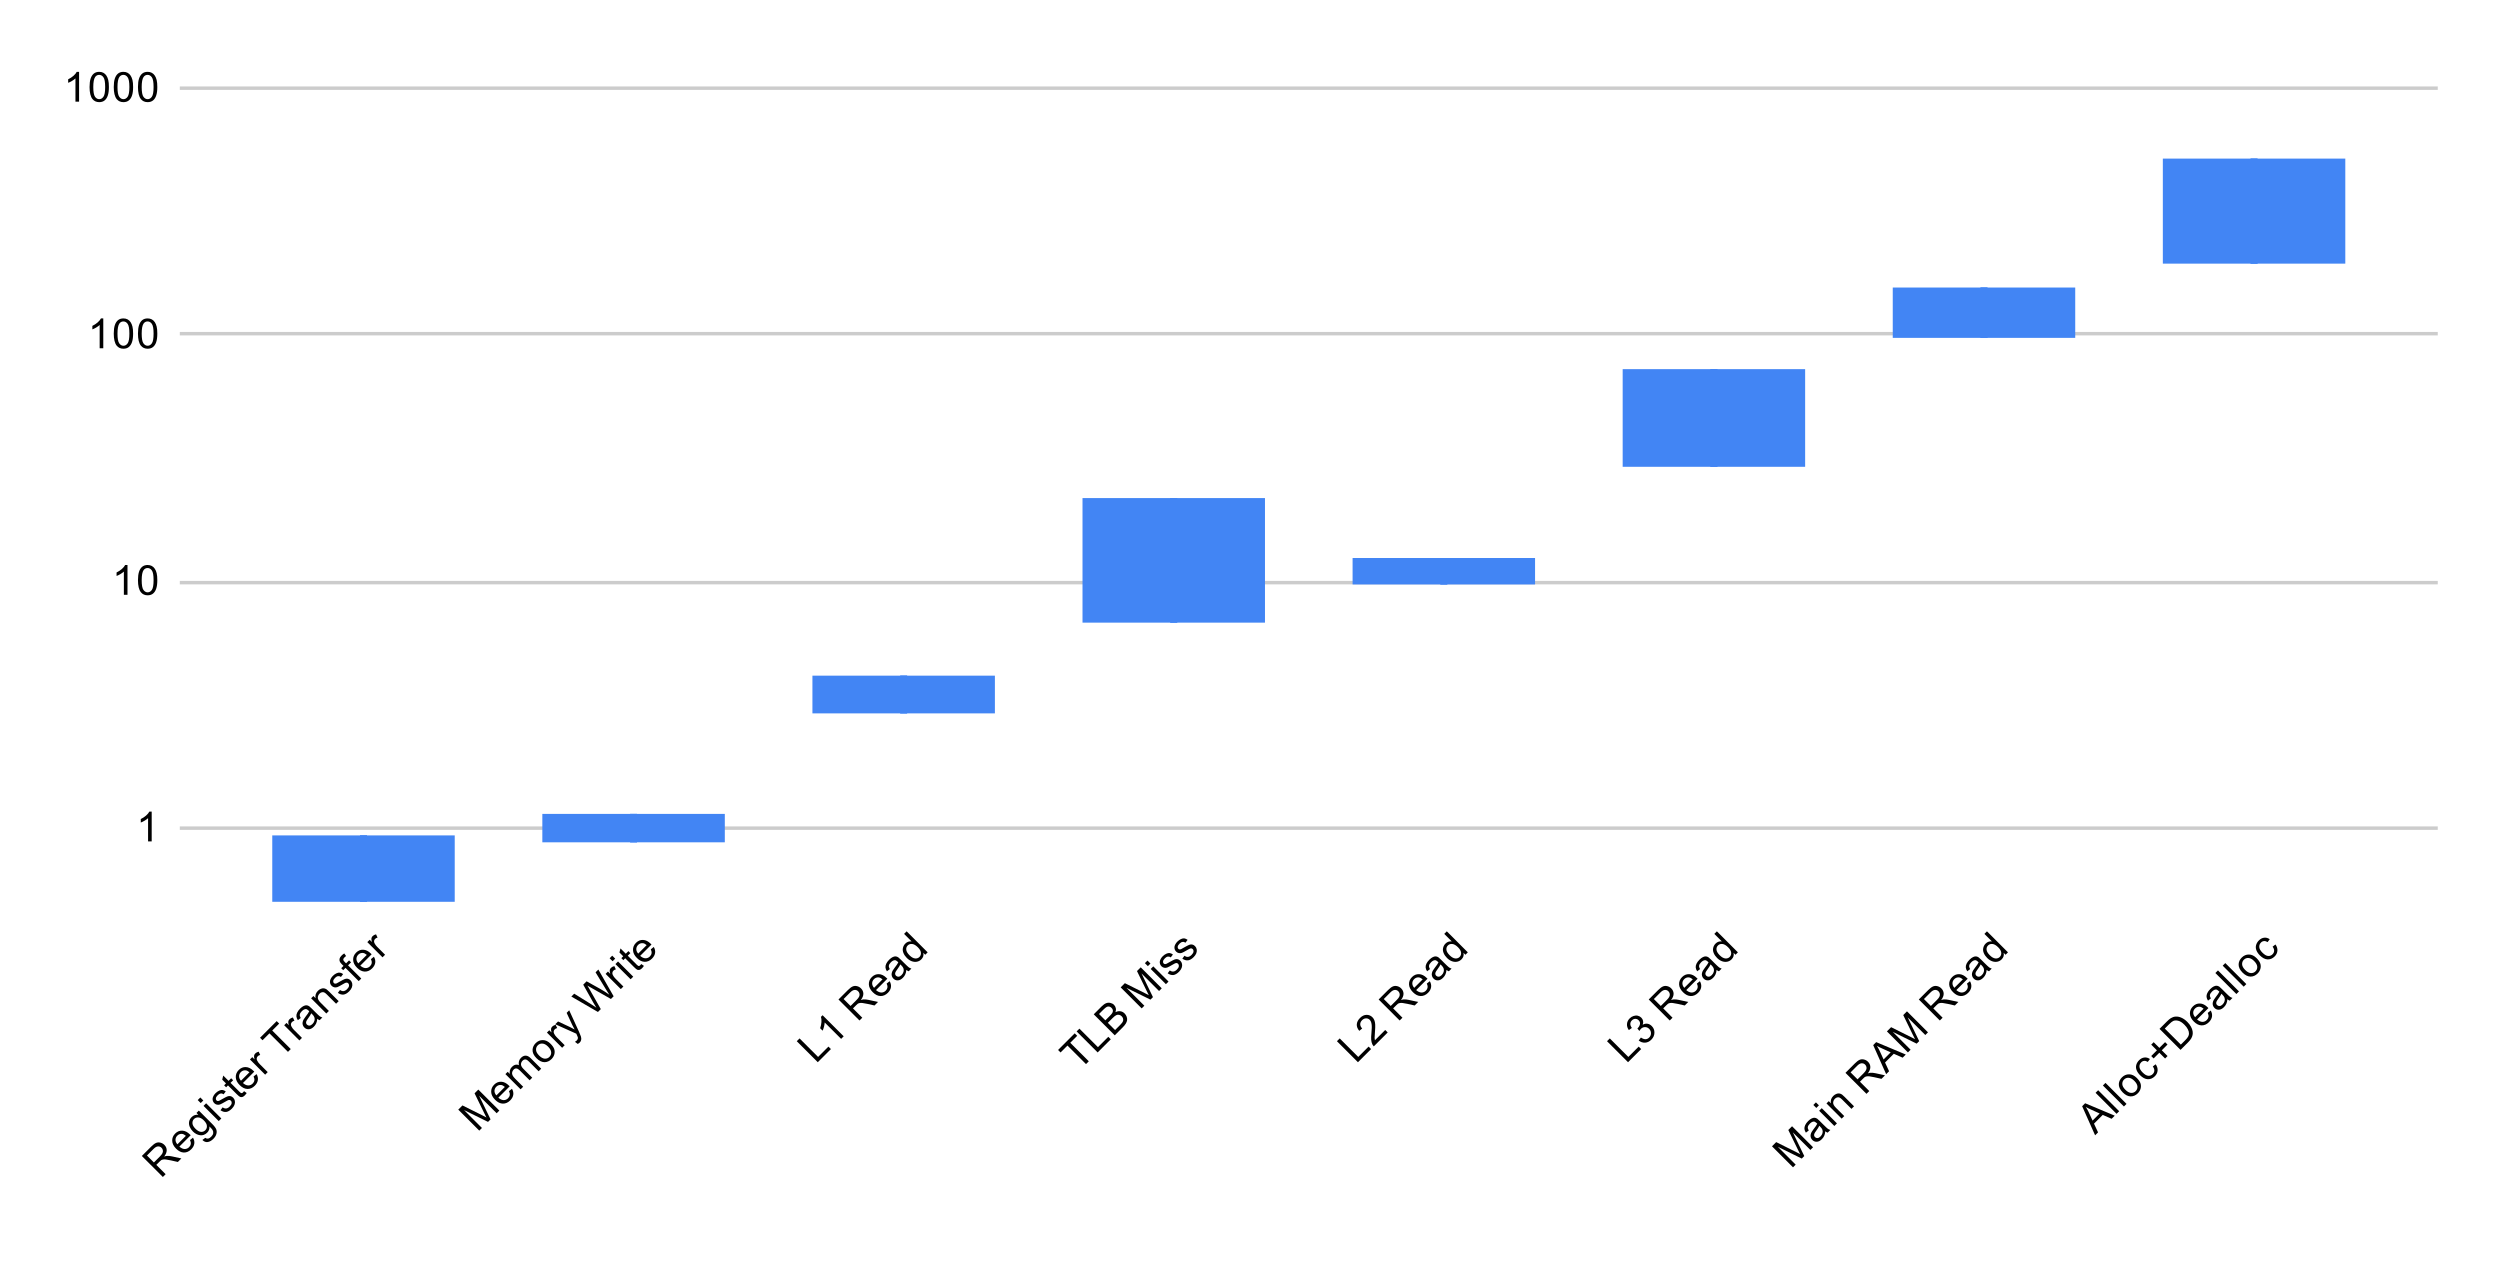 <svg version="1.1" viewBox="0.0 0.0 723.0 368.0" fill="none" stroke="none" stroke-linecap="square" stroke-miterlimit="10" width="723" height="368" xmlns:xlink="http://www.w3.org/1999/xlink" xmlns="http://www.w3.org/2000/svg"><path fill="#ffffff" d="M0 0L723.0 0L723.0 368.0L0 368.0L0 0Z" fill-rule="nonzero"/><path stroke="#cccccc" stroke-width="1.0" stroke-linecap="butt" d="M52.5 239.5L704.5 239.5" fill-rule="nonzero"/><path stroke="#cccccc" stroke-width="1.0" stroke-linecap="butt" d="M52.5 168.5L704.5 168.5" fill-rule="nonzero"/><path stroke="#cccccc" stroke-width="1.0" stroke-linecap="butt" d="M52.5 96.5L704.5 96.5" fill-rule="nonzero"/><path stroke="#cccccc" stroke-width="1.0" stroke-linecap="butt" d="M52.5 25.5L704.5 25.5" fill-rule="nonzero"/><clipPath id="id_0"><path d="M52.4 25.4L704.6 25.4L704.6 260.8L52.4 260.8L52.4 25.4Z" clip-rule="nonzero"/></clipPath><path stroke="#4285f4" stroke-width="2.0" stroke-linecap="butt" clip-path="url(#id_0)" d="M105.123 242.596L105.123 260.8" fill-rule="nonzero"/><path stroke="#4285f4" stroke-width="2.0" stroke-linecap="butt" clip-path="url(#id_0)" d="M105.123 260.8L105.123 242.596" fill-rule="nonzero"/><path fill="#4285f4" clip-path="url(#id_0)" d="M78.738 241.596L131.508 241.596L131.508 261.8L78.738 261.8L78.738 241.596Z" fill-rule="nonzero"/><path stroke="#4285f4" stroke-width="2.0" stroke-linecap="butt" clip-path="url(#id_0)" d="M183.231 236.381L183.231 242.596" fill-rule="nonzero"/><path stroke="#4285f4" stroke-width="2.0" stroke-linecap="butt" clip-path="url(#id_0)" d="M183.231 242.596L183.231 236.381" fill-rule="nonzero"/><path fill="#4285f4" clip-path="url(#id_0)" d="M156.845 235.381L209.616 235.381L209.616 243.596L156.845 243.596L156.845 235.381Z" fill-rule="nonzero"/><path stroke="#4285f4" stroke-width="2.0" stroke-linecap="butt" clip-path="url(#id_0)" d="M261.338 196.4L261.338 205.309" fill-rule="nonzero"/><path stroke="#4285f4" stroke-width="2.0" stroke-linecap="butt" clip-path="url(#id_0)" d="M261.338 205.309L261.338 196.4" fill-rule="nonzero"/><path fill="#4285f4" clip-path="url(#id_0)" d="M234.953 195.4L287.723 195.4L287.723 206.309L234.953 206.309L234.953 195.4Z" fill-rule="nonzero"/><path stroke="#4285f4" stroke-width="2.0" stroke-linecap="butt" clip-path="url(#id_0)" d="M339.446 145.044L339.446 179.068" fill-rule="nonzero"/><path stroke="#4285f4" stroke-width="2.0" stroke-linecap="butt" clip-path="url(#id_0)" d="M339.446 179.068L339.446 145.044" fill-rule="nonzero"/><path fill="#4285f4" clip-path="url(#id_0)" d="M313.061 144.044L365.831 144.044L365.831 180.068L313.061 180.068L313.061 144.044Z" fill-rule="nonzero"/><path stroke="#4285f4" stroke-width="2.0" stroke-linecap="butt" clip-path="url(#id_0)" d="M417.554 162.376L417.554 168.022" fill-rule="nonzero"/><path stroke="#4285f4" stroke-width="2.0" stroke-linecap="butt" clip-path="url(#id_0)" d="M417.554 168.022L417.554 162.376" fill-rule="nonzero"/><path fill="#4285f4" clip-path="url(#id_0)" d="M391.169 161.376L443.939 161.376L443.939 169.022L391.169 169.022L391.169 161.376Z" fill-rule="nonzero"/><path stroke="#4285f4" stroke-width="2.0" stroke-linecap="butt" clip-path="url(#id_0)" d="M495.662 107.757L495.662 133.998" fill-rule="nonzero"/><path stroke="#4285f4" stroke-width="2.0" stroke-linecap="butt" clip-path="url(#id_0)" d="M495.662 133.998L495.662 107.757" fill-rule="nonzero"/><path fill="#4285f4" clip-path="url(#id_0)" d="M469.277 106.757L522.047 106.757L522.047 134.998L469.277 134.998L469.277 106.757Z" fill-rule="nonzero"/><path stroke="#4285f4" stroke-width="2.0" stroke-linecap="butt" clip-path="url(#id_0)" d="M573.769 84.154L573.769 96.711" fill-rule="nonzero"/><path stroke="#4285f4" stroke-width="2.0" stroke-linecap="butt" clip-path="url(#id_0)" d="M573.769 96.711L573.769 84.154" fill-rule="nonzero"/><path fill="#4285f4" clip-path="url(#id_0)" d="M547.384 83.154L600.155 83.154L600.155 97.711L547.384 97.711L547.384 83.154Z" fill-rule="nonzero"/><path stroke="#4285f4" stroke-width="2.0" stroke-linecap="butt" clip-path="url(#id_0)" d="M651.877 46.867L651.877 75.244" fill-rule="nonzero"/><path stroke="#4285f4" stroke-width="2.0" stroke-linecap="butt" clip-path="url(#id_0)" d="M651.877 75.244L651.877 46.867" fill-rule="nonzero"/><path fill="#4285f4" clip-path="url(#id_0)" d="M625.492 45.867L678.262 45.867L678.262 76.244L625.492 76.244L625.492 45.867Z" fill-rule="nonzero"/><path fill="#000000" d="M43.869 243.333L42.822 243.333L42.822 236.614Q42.431 236.974 41.806 237.349Q41.197 237.708 40.712 237.88L40.712 236.864Q41.587 236.443 42.244 235.864Q42.916 235.271 43.197 234.708L43.869 234.708L43.869 243.333Z" fill-rule="nonzero"/><path fill="#000000" d="M36.869 172.022L35.822 172.022L35.822 165.303Q35.431 165.663 34.806 166.038Q34.197 166.397 33.712 166.569L33.712 165.553Q34.587 165.132 35.244 164.553Q35.916 163.96 36.197 163.397L36.869 163.397L36.869 172.022ZM39.9 167.788Q39.9 166.257 40.212 165.335Q40.525 164.397 41.134 163.897Q41.759 163.397 42.697 163.397Q43.384 163.397 43.9 163.678Q44.431 163.96 44.775 164.491Q45.119 165.007 45.306 165.757Q45.494 166.507 45.494 167.788Q45.494 169.303 45.181 170.225Q44.884 171.147 44.259 171.663Q43.65 172.163 42.697 172.163Q41.462 172.163 40.744 171.272Q39.9 170.21 39.9 167.788ZM40.978 167.788Q40.978 169.897 41.478 170.6Q41.978 171.303 42.697 171.303Q43.431 171.303 43.916 170.6Q44.416 169.897 44.416 167.788Q44.416 165.663 43.916 164.975Q43.431 164.272 42.681 164.272Q41.962 164.272 41.525 164.882Q40.978 165.663 40.978 167.788Z" fill-rule="nonzero"/><path fill="#000000" d="M29.869 100.711L28.822 100.711L28.822 93.992Q28.431 94.352 27.806 94.727Q27.197 95.086 26.712 95.258L26.712 94.242Q27.587 93.82 28.244 93.242Q28.916 92.649 29.197 92.086L29.869 92.086L29.869 100.711ZM32.9 96.477Q32.9 94.945 33.212 94.024Q33.525 93.086 34.134 92.586Q34.759 92.086 35.697 92.086Q36.384 92.086 36.9 92.367Q37.431 92.649 37.775 93.18Q38.119 93.695 38.306 94.445Q38.494 95.195 38.494 96.477Q38.494 97.992 38.181 98.914Q37.884 99.836 37.259 100.352Q36.65 100.852 35.697 100.852Q34.462 100.852 33.744 99.961Q32.9 98.899 32.9 96.477ZM33.978 96.477Q33.978 98.586 34.478 99.289Q34.978 99.992 35.697 99.992Q36.431 99.992 36.916 99.289Q37.416 98.586 37.416 96.477Q37.416 94.352 36.916 93.664Q36.431 92.961 35.681 92.961Q34.962 92.961 34.525 93.57Q33.978 94.352 33.978 96.477ZM39.9 96.477Q39.9 94.945 40.212 94.024Q40.525 93.086 41.134 92.586Q41.759 92.086 42.697 92.086Q43.384 92.086 43.9 92.367Q44.431 92.649 44.775 93.18Q45.119 93.695 45.306 94.445Q45.494 95.195 45.494 96.477Q45.494 97.992 45.181 98.914Q44.884 99.836 44.259 100.352Q43.65 100.852 42.697 100.852Q41.462 100.852 40.744 99.961Q39.9 98.899 39.9 96.477ZM40.978 96.477Q40.978 98.586 41.478 99.289Q41.978 99.992 42.697 99.992Q43.431 99.992 43.916 99.289Q44.416 98.586 44.416 96.477Q44.416 94.352 43.916 93.664Q43.431 92.961 42.681 92.961Q41.962 92.961 41.525 93.57Q40.978 94.352 40.978 96.477Z" fill-rule="nonzero"/><path fill="#000000" d="M22.869 29.4L21.822 29.4L21.822 22.681Q21.431 23.041 20.806 23.416Q20.197 23.775 19.712 23.947L19.712 22.931Q20.587 22.509 21.244 21.931Q21.916 21.337 22.197 20.775L22.869 20.775L22.869 29.4ZM25.9 25.166Q25.9 23.634 26.212 22.712Q26.525 21.775 27.134 21.275Q27.759 20.775 28.697 20.775Q29.384 20.775 29.9 21.056Q30.431 21.337 30.775 21.869Q31.119 22.384 31.306 23.134Q31.494 23.884 31.494 25.166Q31.494 26.681 31.181 27.603Q30.884 28.525 30.259 29.041Q29.65 29.541 28.697 29.541Q27.462 29.541 26.744 28.65Q25.9 27.587 25.9 25.166ZM26.978 25.166Q26.978 27.275 27.478 27.978Q27.978 28.681 28.697 28.681Q29.431 28.681 29.916 27.978Q30.416 27.275 30.416 25.166Q30.416 23.041 29.916 22.353Q29.431 21.65 28.681 21.65Q27.962 21.65 27.525 22.259Q26.978 23.041 26.978 25.166ZM32.9 25.166Q32.9 23.634 33.212 22.712Q33.525 21.775 34.134 21.275Q34.759 20.775 35.697 20.775Q36.384 20.775 36.9 21.056Q37.431 21.337 37.775 21.869Q38.119 22.384 38.306 23.134Q38.494 23.884 38.494 25.166Q38.494 26.681 38.181 27.603Q37.884 28.525 37.259 29.041Q36.65 29.541 35.697 29.541Q34.462 29.541 33.744 28.65Q32.9 27.587 32.9 25.166ZM33.978 25.166Q33.978 27.275 34.478 27.978Q34.978 28.681 35.697 28.681Q36.431 28.681 36.916 27.978Q37.416 27.275 37.416 25.166Q37.416 23.041 36.916 22.353Q36.431 21.65 35.681 21.65Q34.962 21.65 34.525 22.259Q33.978 23.041 33.978 25.166ZM39.9 25.166Q39.9 23.634 40.212 22.712Q40.525 21.775 41.134 21.275Q41.759 20.775 42.697 20.775Q43.384 20.775 43.9 21.056Q44.431 21.337 44.775 21.869Q45.119 22.384 45.306 23.134Q45.494 23.884 45.494 25.166Q45.494 26.681 45.181 27.603Q44.884 28.525 44.259 29.041Q43.65 29.541 42.697 29.541Q41.462 29.541 40.744 28.65Q39.9 27.587 39.9 25.166ZM40.978 25.166Q40.978 27.275 41.478 27.978Q41.978 28.681 42.697 28.681Q43.431 28.681 43.916 27.978Q44.416 27.275 44.416 25.166Q44.416 23.041 43.916 22.353Q43.431 21.65 42.681 21.65Q41.962 21.65 41.525 22.259Q40.978 23.041 40.978 25.166Z" fill-rule="nonzero"/><path fill="#000000" d="M47.096 340.383L41.019 334.307L43.715 331.611Q44.533 330.793 45.118 330.539Q45.704 330.285 46.378 330.451Q47.041 330.605 47.538 331.103Q48.19 331.754 48.212 332.616Q48.234 333.478 47.482 334.472Q47.958 334.307 48.267 334.284Q48.941 334.251 49.736 334.428L52.454 335.025L51.438 336.041L49.383 335.577Q48.477 335.378 47.958 335.323Q47.449 335.257 47.151 335.334Q46.853 335.389 46.61 335.522Q46.455 335.632 46.146 335.942L45.206 336.881L47.902 339.577L47.096 340.383ZM44.51 336.185L46.245 334.45Q46.786 333.909 46.985 333.489Q47.184 333.047 47.096 332.649Q47.007 332.229 46.709 331.931Q46.278 331.5 45.682 331.544Q45.096 331.578 44.422 332.252L42.5 334.174L44.51 336.185ZM54.951 329.699L55.813 329.014Q56.31 329.865 56.189 330.738Q56.067 331.611 55.305 332.373Q54.344 333.334 53.172 333.312Q52.012 333.279 50.941 332.207Q49.836 331.103 49.803 329.92Q49.758 328.727 50.664 327.821Q51.548 326.937 52.697 326.981Q53.858 327.015 54.951 328.108Q55.018 328.175 55.15 328.307L51.869 331.589Q52.642 332.274 53.393 332.296Q54.134 332.307 54.686 331.754Q55.095 331.346 55.172 330.848Q55.25 330.329 54.951 329.699ZM51.305 330.937L53.758 328.484Q53.15 327.965 52.642 327.921Q51.847 327.854 51.283 328.418Q50.764 328.937 50.753 329.633Q50.753 330.318 51.305 330.937ZM58.531 329.677L59.371 329.059Q59.746 329.346 60.111 329.291Q60.597 329.224 61.072 328.749Q61.591 328.23 61.658 327.744Q61.735 327.247 61.47 326.783Q61.304 326.484 60.564 325.766Q60.652 326.827 59.923 327.556Q59.017 328.462 57.868 328.307Q56.708 328.142 55.802 327.236Q55.172 326.606 54.863 325.854Q54.554 325.081 54.697 324.363Q54.841 323.645 55.426 323.059Q56.211 322.275 57.349 322.396L56.819 321.866L57.504 321.181L61.304 324.982Q62.332 326.009 62.553 326.65Q62.774 327.291 62.564 327.987Q62.365 328.694 61.702 329.357Q60.918 330.141 60.078 330.274Q59.238 330.406 58.531 329.677ZM56.509 326.418Q57.371 327.28 58.111 327.335Q58.851 327.39 59.371 326.871Q59.89 326.352 59.835 325.611Q59.791 324.86 58.951 324.02Q58.144 323.214 57.371 323.17Q56.609 323.114 56.1 323.623Q55.603 324.12 55.658 324.882Q55.714 325.622 56.509 326.418ZM58.045 319.004L57.183 318.143L57.934 317.391L58.796 318.253L58.045 319.004ZM63.26 324.219L58.862 319.822L59.614 319.071L64.011 323.468L63.26 324.219ZM63.768 321.081L64.387 320.242Q64.895 320.617 65.403 320.573Q65.923 320.518 66.442 319.999Q66.95 319.49 66.994 319.049Q67.038 318.584 66.751 318.297Q66.497 318.043 66.132 318.12Q65.878 318.176 65.116 318.629Q64.088 319.236 63.624 319.413Q63.16 319.568 62.729 319.468Q62.299 319.369 61.967 319.038Q61.68 318.75 61.558 318.364Q61.437 317.977 61.503 317.579Q61.558 317.281 61.768 316.894Q61.978 316.507 62.332 316.154Q62.84 315.646 63.381 315.414Q63.923 315.159 64.365 315.226Q64.807 315.292 65.293 315.646L64.663 316.474Q64.287 316.187 63.856 316.242Q63.426 316.275 62.984 316.717Q62.475 317.226 62.431 317.623Q62.376 318.01 62.608 318.242Q62.752 318.386 62.95 318.408Q63.171 318.43 63.437 318.319Q63.591 318.253 64.287 317.844Q65.304 317.27 65.746 317.093Q66.188 316.916 66.619 316.994Q67.049 317.071 67.436 317.458Q67.812 317.833 67.922 318.386Q68.033 318.916 67.812 319.513Q67.58 320.098 67.061 320.617Q66.199 321.479 65.392 321.579Q64.586 321.656 63.768 321.081ZM70.585 315.568L71.347 316.11Q71.093 316.496 70.85 316.739Q70.441 317.148 70.099 317.248Q69.745 317.336 69.436 317.226Q69.138 317.104 68.464 316.43L65.934 313.9L65.392 314.441L64.818 313.867L65.359 313.325L64.265 312.232L64.564 311.049L66.099 312.585L66.851 311.834L67.425 312.408L66.674 313.16L69.248 315.734Q69.569 316.054 69.69 316.11Q69.823 316.154 69.966 316.121Q70.11 316.088 70.276 315.922Q70.408 315.789 70.585 315.568ZM73.336 311.315L74.198 310.63Q74.695 311.48 74.574 312.353Q74.452 313.226 73.69 313.988Q72.728 314.95 71.557 314.927Q70.397 314.894 69.325 313.823Q68.221 312.718 68.187 311.536Q68.143 310.342 69.049 309.436Q69.933 308.552 71.082 308.597Q72.242 308.63 73.336 309.724Q73.402 309.79 73.535 309.922L70.254 313.204Q71.027 313.889 71.778 313.911Q72.518 313.922 73.071 313.37Q73.48 312.961 73.557 312.464Q73.634 311.944 73.336 311.315ZM69.69 312.552L72.143 310.099Q71.535 309.58 71.027 309.536Q70.231 309.469 69.668 310.033Q69.149 310.552 69.138 311.248Q69.138 311.933 69.69 312.552ZM76.684 310.795L72.286 306.398L72.96 305.724L73.623 306.387Q73.413 305.669 73.48 305.315Q73.546 304.94 73.811 304.674Q74.187 304.299 74.806 304.144L75.247 305.094Q74.806 305.205 74.54 305.47Q74.286 305.724 74.242 306.078Q74.198 306.409 74.386 306.752Q74.651 307.282 75.115 307.746L77.424 310.055L76.684 310.795ZM83.28 304.199L77.921 298.841L75.921 300.841L75.203 300.122L80.02 295.305L80.739 296.023L78.728 298.034L84.086 303.393L83.28 304.199ZM86.583 300.896L82.186 296.498L82.86 295.825L83.523 296.487Q83.313 295.769 83.379 295.416Q83.445 295.04 83.711 294.775Q84.086 294.399 84.705 294.245L85.147 295.195Q84.705 295.305 84.44 295.57Q84.186 295.825 84.142 296.178Q84.097 296.51 84.285 296.852Q84.55 297.382 85.014 297.846L87.324 300.156L86.583 300.896ZM91.754 294.642Q91.688 295.416 91.445 295.946Q91.213 296.465 90.771 296.907Q90.041 297.636 89.301 297.67Q88.561 297.703 88.009 297.15Q87.688 296.83 87.567 296.421Q87.434 296.001 87.522 295.604Q87.6 295.195 87.821 294.819Q87.964 294.543 88.362 294.035Q89.158 293.04 89.434 292.455Q89.279 292.3 89.246 292.267Q88.782 291.803 88.384 291.825Q87.854 291.869 87.29 292.433Q86.771 292.952 86.705 293.394Q86.627 293.825 86.97 294.41L86.141 295.04Q85.777 294.477 85.722 293.957Q85.666 293.438 85.942 292.852Q86.219 292.267 86.782 291.703Q87.346 291.14 87.832 290.919Q88.318 290.698 88.683 290.731Q89.047 290.764 89.423 291.007Q89.644 291.162 90.141 291.659L91.135 292.654Q92.174 293.692 92.494 293.924Q92.826 294.145 93.223 294.256L92.439 295.04Q92.097 294.919 91.754 294.642ZM90.019 293.04Q89.776 293.615 89.091 294.543Q88.694 295.073 88.594 295.349Q88.484 295.615 88.528 295.88Q88.583 296.134 88.782 296.333Q89.08 296.631 89.5 296.609Q89.931 296.576 90.362 296.145Q90.793 295.714 90.936 295.195Q91.091 294.664 90.914 294.178Q90.782 293.803 90.296 293.317L90.019 293.04ZM94.373 293.107L89.975 288.709L90.638 288.046L91.257 288.665Q91.025 287.461 91.942 286.544Q92.34 286.146 92.815 285.958Q93.301 285.759 93.699 285.826Q94.096 285.892 94.472 286.135Q94.715 286.312 95.234 286.831L97.941 289.538L97.201 290.278L94.527 287.604Q94.063 287.14 93.754 287.008Q93.444 286.875 93.091 286.964Q92.726 287.041 92.428 287.339Q91.953 287.814 91.909 288.477Q91.864 289.118 92.704 289.958L95.113 292.366L94.373 293.107ZM97.709 287.14L98.328 286.301Q98.836 286.676 99.344 286.632Q99.864 286.577 100.383 286.058Q100.891 285.549 100.935 285.107Q100.98 284.643 100.692 284.356Q100.438 284.102 100.074 284.179Q99.819 284.235 99.057 284.688Q98.03 285.295 97.566 285.472Q97.102 285.627 96.671 285.527Q96.24 285.428 95.908 285.096Q95.621 284.809 95.499 284.422Q95.378 284.036 95.444 283.638Q95.499 283.34 95.709 282.953Q95.919 282.566 96.273 282.213Q96.781 281.704 97.322 281.472Q97.864 281.218 98.306 281.285Q98.748 281.351 99.234 281.704L98.604 282.533Q98.228 282.246 97.798 282.301Q97.367 282.334 96.925 282.776Q96.416 283.284 96.372 283.682Q96.317 284.069 96.549 284.301Q96.693 284.445 96.892 284.467Q97.113 284.489 97.378 284.378Q97.532 284.312 98.228 283.903Q99.245 283.329 99.687 283.152Q100.129 282.975 100.56 283.052Q100.991 283.13 101.377 283.516Q101.753 283.892 101.863 284.445Q101.974 284.975 101.753 285.571Q101.521 286.157 101.002 286.676Q100.14 287.538 99.333 287.638Q98.527 287.715 97.709 287.14ZM103.742 283.737L99.919 279.915L99.256 280.577L98.681 280.003L99.344 279.34L98.869 278.865Q98.427 278.423 98.295 278.136Q98.107 277.727 98.195 277.285Q98.295 276.832 98.781 276.346Q99.101 276.026 99.554 275.727L100.085 276.479Q99.819 276.677 99.61 276.887Q99.267 277.23 99.267 277.517Q99.278 277.793 99.676 278.191L100.085 278.6L100.946 277.738L101.521 278.313L100.659 279.174L104.482 282.997L103.742 283.737ZM107.277 277.373L108.139 276.688Q108.636 277.539 108.515 278.412Q108.393 279.285 107.631 280.047Q106.67 281.008 105.498 280.986Q104.338 280.953 103.267 279.881Q102.162 278.777 102.129 277.594Q102.084 276.401 102.99 275.495Q103.874 274.611 105.023 274.656Q106.183 274.689 107.277 275.782Q107.344 275.849 107.476 275.981L104.195 279.263Q104.968 279.948 105.719 279.97Q106.46 279.981 107.012 279.428Q107.421 279.02 107.498 278.522Q107.576 278.003 107.277 277.373ZM103.631 278.611L106.084 276.158Q105.476 275.639 104.968 275.595Q104.173 275.528 103.609 276.092Q103.09 276.611 103.079 277.307Q103.079 277.992 103.631 278.611ZM110.625 276.854L106.228 272.457L106.902 271.783L107.564 272.446Q107.355 271.728 107.421 271.374Q107.487 270.998 107.752 270.733Q108.128 270.358 108.747 270.203L109.189 271.153Q108.747 271.264 108.481 271.529Q108.227 271.783 108.183 272.136Q108.139 272.468 108.327 272.81Q108.592 273.341 109.056 273.805L111.365 276.114L110.625 276.854Z" fill-rule="nonzero"/><path fill="#000000" d="M138.605 326.981L132.529 320.905L133.744 319.689L139.478 322.551Q140.285 322.96 140.672 323.17Q140.44 322.739 140.02 321.877L137.246 316.187L138.329 315.104L144.406 321.181L143.633 321.954L138.55 316.872L141.865 323.722L141.136 324.451L134.208 321.037L139.379 326.208L138.605 326.981ZM147.201 315.557L148.063 314.872Q148.56 315.723 148.439 316.596Q148.317 317.469 147.555 318.231Q146.594 319.192 145.422 319.17Q144.262 319.137 143.191 318.065Q142.086 316.96 142.053 315.778Q142.008 314.585 142.914 313.679Q143.798 312.795 144.947 312.839Q146.107 312.872 147.201 313.966Q147.268 314.033 147.4 314.165L144.119 317.447Q144.892 318.132 145.643 318.154Q146.384 318.165 146.936 317.612Q147.345 317.203 147.422 316.706Q147.5 316.187 147.201 315.557ZM143.555 316.795L146.008 314.342Q145.4 313.823 144.892 313.778Q144.097 313.712 143.533 314.276Q143.014 314.795 143.003 315.491Q143.003 316.176 143.555 316.795ZM150.56 315.027L146.163 310.63L146.826 309.967L147.444 310.585Q147.323 310.044 147.477 309.514Q147.621 308.972 148.063 308.53Q148.549 308.044 149.057 307.934Q149.577 307.812 150.063 308.055Q149.831 306.763 150.659 305.934Q151.322 305.271 152.029 305.293Q152.737 305.293 153.499 306.055L156.515 309.072L155.775 309.812L153.002 307.039Q152.56 306.597 152.284 306.475Q152.018 306.343 151.709 306.409Q151.4 306.475 151.135 306.74Q150.67 307.204 150.67 307.823Q150.682 308.431 151.367 309.116L153.919 311.668L153.167 312.419L150.306 309.558Q149.809 309.061 149.378 309.005Q148.947 308.928 148.538 309.337Q148.218 309.657 148.118 310.088Q148.019 310.519 148.218 310.961Q148.417 311.403 149.013 312L151.3 314.287L150.56 315.027ZM155.156 306.033Q153.93 304.807 154.018 303.547Q154.096 302.498 154.913 301.68Q155.819 300.774 156.99 300.796Q158.161 300.796 159.211 301.846Q160.062 302.697 160.294 303.437Q160.526 304.177 160.305 304.951Q160.084 305.702 159.509 306.276Q158.592 307.193 157.432 307.182Q156.272 307.149 155.156 306.033ZM155.919 305.271Q156.758 306.111 157.543 306.166Q158.338 306.21 158.891 305.658Q159.454 305.094 159.399 304.31Q159.344 303.525 158.482 302.664Q157.664 301.846 156.869 301.802Q156.084 301.747 155.532 302.299Q154.979 302.851 155.024 303.647Q155.068 304.42 155.919 305.271ZM162.57 303.017L158.172 298.62L158.846 297.946L159.509 298.609Q159.299 297.891 159.366 297.537Q159.432 297.161 159.697 296.896Q160.073 296.521 160.691 296.366L161.133 297.316Q160.691 297.427 160.426 297.692Q160.172 297.946 160.128 298.299Q160.084 298.631 160.272 298.973Q160.537 299.504 161.001 299.968L163.31 302.277L162.57 303.017ZM167.067 301.901L166.282 301.294Q166.591 301.117 166.779 300.929Q167.022 300.686 167.078 300.454Q167.155 300.222 167.111 299.979Q167.055 299.791 166.779 299.183Q166.735 299.117 166.669 298.94L160.581 296.211L161.388 295.405L164.846 297.029Q165.509 297.338 166.194 297.736Q165.807 297.084 165.498 296.421L163.873 292.919L164.614 292.178L167.42 298.321Q167.862 299.316 167.995 299.736Q168.171 300.31 168.072 300.741Q167.995 301.172 167.641 301.526Q167.431 301.735 167.067 301.901ZM172.922 292.665L165.232 288.201L166.061 287.372L170.978 290.433Q171.74 290.908 172.469 291.416Q171.729 290.212 171.619 290.013L168.669 284.765L169.641 283.793L173.585 285.991Q175.055 286.82 176.215 287.671Q175.751 286.986 175.187 286.047L172.237 281.196L173.044 280.39L177.463 288.124L176.679 288.908L170.779 285.549Q170.039 285.141 169.873 285.041Q170.193 285.538 170.403 285.925L173.751 291.836L172.922 292.665ZM179.54 286.047L175.143 281.649L175.817 280.975L176.48 281.638Q176.27 280.92 176.336 280.566Q176.403 280.191 176.668 279.926Q177.043 279.55 177.662 279.395L178.104 280.346Q177.662 280.456 177.397 280.721Q177.143 280.975 177.099 281.329Q177.054 281.66 177.242 282.003Q177.507 282.533 177.971 282.997L180.281 285.306L179.54 286.047ZM177.165 277.992L176.303 277.13L177.054 276.379L177.916 277.241L177.165 277.992ZM182.38 283.207L177.982 278.81L178.734 278.058L183.131 282.456L182.38 283.207ZM185.462 278.799L186.225 279.34Q185.971 279.727 185.728 279.97Q185.319 280.379 184.976 280.478Q184.623 280.566 184.313 280.456Q184.015 280.334 183.341 279.661L180.811 277.13L180.27 277.672L179.695 277.097L180.236 276.556L179.143 275.462L179.441 274.28L180.977 275.816L181.728 275.064L182.302 275.639L181.551 276.39L184.125 278.964Q184.446 279.285 184.567 279.34Q184.7 279.384 184.844 279.351Q184.987 279.318 185.153 279.152Q185.286 279.02 185.462 278.799ZM188.213 274.545L189.075 273.86Q189.572 274.711 189.451 275.584Q189.329 276.456 188.567 277.219Q187.606 278.18 186.435 278.158Q185.274 278.125 184.203 277.053Q183.098 275.948 183.065 274.766Q183.021 273.573 183.927 272.667Q184.81 271.783 185.96 271.827Q187.12 271.86 188.213 272.954Q188.28 273.02 188.412 273.153L185.131 276.434Q185.904 277.119 186.656 277.141Q187.396 277.152 187.948 276.6Q188.357 276.191 188.434 275.694Q188.512 275.175 188.213 274.545ZM184.567 275.782L187.02 273.33Q186.412 272.81 185.904 272.766Q185.109 272.7 184.545 273.263Q184.026 273.783 184.015 274.479Q184.015 275.164 184.567 275.782Z" fill-rule="nonzero"/><path fill="#000000" d="M236.501 307.193L230.424 301.117L231.231 300.31L236.59 305.669L239.584 302.675L240.302 303.393L236.501 307.193ZM243.992 299.703L243.252 300.443L238.501 295.692Q238.479 296.222 238.302 296.929Q238.125 297.614 237.904 298.078L237.186 297.36Q237.507 296.443 237.562 295.57Q237.617 294.675 237.418 294.079L237.893 293.604L243.992 299.703ZM248.566 295.128L242.489 289.052L245.185 286.356Q246.003 285.538 246.589 285.284Q247.174 285.03 247.848 285.196Q248.511 285.351 249.008 285.848Q249.66 286.5 249.682 287.361Q249.704 288.223 248.953 289.217Q249.428 289.052 249.737 289.03Q250.411 288.997 251.207 289.173L253.925 289.77L252.908 290.786L250.853 290.322Q249.947 290.123 249.428 290.068Q248.92 290.002 248.621 290.079Q248.323 290.135 248.08 290.267Q247.925 290.378 247.616 290.687L246.677 291.626L249.373 294.322L248.566 295.128ZM245.981 290.93L247.715 289.195Q248.257 288.654 248.456 288.234Q248.655 287.792 248.566 287.394Q248.478 286.975 248.179 286.676Q247.749 286.245 247.152 286.29Q246.566 286.323 245.892 286.997L243.97 288.919L245.981 290.93ZM256.422 284.445L257.284 283.76Q257.781 284.61 257.659 285.483Q257.538 286.356 256.775 287.118Q255.814 288.079 254.643 288.057Q253.483 288.024 252.411 286.952Q251.306 285.848 251.273 284.665Q251.229 283.472 252.135 282.566Q253.019 281.682 254.168 281.727Q255.328 281.76 256.422 282.854Q256.488 282.92 256.621 283.052L253.339 286.334Q254.113 287.019 254.864 287.041Q255.604 287.052 256.157 286.5Q256.565 286.091 256.643 285.594Q256.72 285.074 256.422 284.445ZM252.776 285.682L255.228 283.229Q254.621 282.71 254.113 282.666Q253.317 282.599 252.754 283.163Q252.234 283.682 252.223 284.378Q252.223 285.063 252.776 285.682ZM262.112 280.5Q262.045 281.274 261.802 281.804Q261.57 282.323 261.128 282.765Q260.399 283.494 259.659 283.527Q258.919 283.561 258.366 283.008Q258.046 282.688 257.924 282.279Q257.792 281.859 257.88 281.461Q257.957 281.053 258.178 280.677Q258.322 280.401 258.72 279.893Q259.515 278.898 259.792 278.313Q259.637 278.158 259.604 278.125Q259.14 277.661 258.742 277.683Q258.212 277.727 257.648 278.29Q257.129 278.81 257.063 279.252Q256.985 279.683 257.328 280.268L256.499 280.898Q256.134 280.334 256.079 279.815Q256.024 279.296 256.3 278.71Q256.576 278.125 257.14 277.561Q257.703 276.998 258.189 276.777Q258.676 276.556 259.04 276.589Q259.405 276.622 259.781 276.865Q260.001 277.02 260.499 277.517L261.493 278.511Q262.532 279.55 262.852 279.782Q263.183 280.003 263.581 280.113L262.797 280.898Q262.454 280.776 262.112 280.5ZM260.377 278.898Q260.134 279.473 259.449 280.401Q259.051 280.931 258.952 281.207Q258.841 281.472 258.886 281.738Q258.941 281.992 259.14 282.191Q259.438 282.489 259.858 282.467Q260.289 282.434 260.72 282.003Q261.15 281.572 261.294 281.053Q261.449 280.522 261.272 280.036Q261.139 279.661 260.653 279.174L260.377 278.898ZM267.581 276.114L267.028 275.562Q267.26 276.633 266.454 277.44Q265.923 277.97 265.194 278.125Q264.454 278.268 263.692 277.992Q262.929 277.716 262.255 277.042Q261.603 276.39 261.283 275.628Q260.963 274.865 261.128 274.147Q261.283 273.418 261.824 272.877Q262.222 272.479 262.697 272.335Q263.172 272.192 263.636 272.258L261.46 270.081L262.2 269.341L268.277 275.418L267.581 276.114ZM263.029 276.269Q263.88 277.119 264.653 277.186Q265.415 277.241 265.901 276.755Q266.387 276.269 266.332 275.528Q266.277 274.788 265.459 273.971Q264.553 273.065 263.78 272.998Q263.018 272.921 262.509 273.429Q262.012 273.926 262.09 274.667Q262.156 275.396 263.029 276.269Z" fill-rule="nonzero"/><path fill="#000000" d="M314.068 307.735L308.709 302.376L306.709 304.376L305.991 303.658L310.808 298.841L311.526 299.559L309.516 301.57L314.874 306.928L314.068 307.735ZM317.437 304.365L311.361 298.288L312.167 297.482L317.526 302.84L320.52 299.846L321.238 300.564L317.437 304.365ZM322.387 299.415L316.31 293.339L318.598 291.052Q319.294 290.355 319.901 290.123Q320.509 289.891 321.128 290.046Q321.746 290.179 322.166 290.599Q322.553 290.985 322.685 291.538Q322.818 292.09 322.597 292.731Q323.315 292.344 324 292.455Q324.685 292.543 325.216 293.073Q325.635 293.493 325.834 294.046Q326.022 294.587 325.956 295.051Q325.89 295.515 325.58 296.023Q325.282 296.521 324.707 297.095L322.387 299.415ZM319.669 295.084L320.984 293.769Q321.514 293.239 321.68 292.941Q321.901 292.543 321.846 292.178Q321.779 291.803 321.459 291.482Q321.161 291.184 320.785 291.096Q320.409 291.007 320.056 291.206Q319.702 291.383 319.05 292.035L317.835 293.25L319.669 295.084ZM322.476 297.891L323.989 296.377Q324.376 295.99 324.497 295.802Q324.74 295.471 324.807 295.184Q324.873 294.874 324.774 294.532Q324.674 294.189 324.387 293.902Q324.044 293.56 323.614 293.482Q323.194 293.394 322.785 293.604Q322.376 293.814 321.791 294.399L320.387 295.802L322.476 297.891ZM330.176 291.626L324.1 285.549L325.315 284.334L331.049 287.196Q331.856 287.604 332.242 287.814Q332.01 287.383 331.591 286.522L328.817 280.832L329.9 279.749L335.977 285.826L335.203 286.599L330.121 281.517L333.436 288.367L332.706 289.096L325.779 285.682L330.95 290.853L330.176 291.626ZM331.966 279.406L331.104 278.545L331.856 277.793L332.718 278.655L331.966 279.406ZM337.181 284.621L332.784 280.224L333.535 279.473L337.932 283.87L337.181 284.621ZM337.689 281.483L338.308 280.644Q338.816 281.019 339.325 280.975Q339.844 280.92 340.363 280.401Q340.871 279.893 340.916 279.451Q340.96 278.986 340.673 278.699Q340.418 278.445 340.054 278.522Q339.8 278.578 339.037 279.031Q338.01 279.638 337.546 279.815Q337.082 279.97 336.651 279.87Q336.22 279.771 335.889 279.44Q335.601 279.152 335.48 278.766Q335.358 278.379 335.424 277.981Q335.48 277.683 335.69 277.296Q335.9 276.909 336.253 276.556Q336.761 276.048 337.303 275.816Q337.844 275.561 338.286 275.628Q338.728 275.694 339.214 276.048L338.584 276.876Q338.209 276.589 337.778 276.644Q337.347 276.677 336.905 277.119Q336.397 277.628 336.353 278.025Q336.297 278.412 336.529 278.644Q336.673 278.788 336.872 278.81Q337.093 278.832 337.358 278.721Q337.513 278.655 338.209 278.246Q339.225 277.672 339.667 277.495Q340.109 277.318 340.54 277.396Q340.971 277.473 341.358 277.86Q341.733 278.235 341.844 278.788Q341.954 279.318 341.733 279.915Q341.501 280.5 340.982 281.019Q340.12 281.881 339.314 281.981Q338.507 282.058 337.689 281.483ZM341.932 277.241L342.551 276.401Q343.059 276.777 343.567 276.733Q344.087 276.677 344.606 276.158Q345.114 275.65 345.158 275.208Q345.202 274.744 344.915 274.457Q344.661 274.202 344.296 274.28Q344.042 274.335 343.28 274.788Q342.252 275.396 341.788 275.573Q341.324 275.727 340.893 275.628Q340.463 275.528 340.131 275.197Q339.844 274.91 339.722 274.523Q339.601 274.136 339.667 273.738Q339.722 273.44 339.932 273.053Q340.142 272.667 340.496 272.313Q341.004 271.805 341.545 271.573Q342.087 271.319 342.529 271.385Q342.971 271.451 343.457 271.805L342.827 272.634Q342.451 272.346 342.02 272.402Q341.589 272.435 341.148 272.877Q340.639 273.385 340.595 273.783Q340.54 274.169 340.772 274.401Q340.916 274.545 341.114 274.567Q341.335 274.589 341.601 274.479Q341.755 274.412 342.451 274.004Q343.468 273.429 343.91 273.252Q344.352 273.076 344.783 273.153Q345.213 273.23 345.6 273.617Q345.976 273.993 346.086 274.545Q346.197 275.075 345.976 275.672Q345.744 276.258 345.224 276.777Q344.363 277.639 343.556 277.738Q342.75 277.815 341.932 277.241Z" fill-rule="nonzero"/><path fill="#000000" d="M392.717 307.193L386.64 301.117L387.447 300.31L392.805 305.669L395.799 302.675L396.517 303.393L392.717 307.193ZM400.605 297.868L401.324 298.587L397.302 302.608Q397.037 302.343 396.871 302.001Q396.617 301.437 396.551 300.708Q396.495 299.968 396.617 298.808Q396.794 296.996 396.661 296.178Q396.54 295.349 396.12 294.93Q395.678 294.488 395.059 294.51Q394.429 294.521 393.921 295.029Q393.38 295.57 393.38 296.211Q393.38 296.852 393.943 297.438L393.103 298.123Q392.319 297.183 392.385 296.233Q392.452 295.261 393.324 294.388Q394.197 293.515 395.192 293.493Q396.186 293.471 396.904 294.189Q397.269 294.554 397.468 295.062Q397.666 295.548 397.711 296.3Q397.755 297.029 397.633 298.498Q397.523 299.736 397.534 300.144Q397.545 300.531 397.622 300.852L400.605 297.868ZM404.782 295.128L398.705 289.052L401.401 286.356Q402.219 285.538 402.804 285.284Q403.39 285.03 404.064 285.196Q404.727 285.351 405.224 285.848Q405.876 286.5 405.898 287.361Q405.92 288.223 405.168 289.217Q405.644 289.052 405.953 289.03Q406.627 288.997 407.422 289.173L410.14 289.77L409.124 290.786L407.069 290.322Q406.163 290.123 405.644 290.068Q405.135 290.002 404.837 290.079Q404.539 290.135 404.296 290.267Q404.141 290.378 403.832 290.687L402.892 291.626L405.588 294.322L404.782 295.128ZM402.196 290.93L403.931 289.195Q404.472 288.654 404.671 288.234Q404.87 287.792 404.782 287.394Q404.693 286.975 404.395 286.676Q403.964 286.245 403.368 286.29Q402.782 286.323 402.108 286.997L400.186 288.919L402.196 290.93ZM412.637 284.445L413.499 283.76Q413.996 284.61 413.875 285.483Q413.753 286.356 412.991 287.118Q412.03 288.079 410.858 288.057Q409.698 288.024 408.627 286.952Q407.522 285.848 407.489 284.665Q407.445 283.472 408.35 282.566Q409.234 281.682 410.383 281.727Q411.543 281.76 412.637 282.854Q412.704 282.92 412.836 283.052L409.555 286.334Q410.328 287.019 411.079 287.041Q411.82 287.052 412.372 286.5Q412.781 286.091 412.858 285.594Q412.936 285.074 412.637 284.445ZM408.991 285.682L411.444 283.229Q410.836 282.71 410.328 282.666Q409.533 282.599 408.969 283.163Q408.45 283.682 408.439 284.378Q408.439 285.063 408.991 285.682ZM418.327 280.5Q418.261 281.274 418.018 281.804Q417.786 282.323 417.344 282.765Q416.615 283.494 415.875 283.527Q415.134 283.561 414.582 283.008Q414.261 282.688 414.14 282.279Q414.007 281.859 414.096 281.461Q414.173 281.053 414.394 280.677Q414.538 280.401 414.935 279.893Q415.731 278.898 416.007 278.313Q415.852 278.158 415.819 278.125Q415.355 277.661 414.957 277.683Q414.427 277.727 413.864 278.29Q413.344 278.81 413.278 279.252Q413.201 279.683 413.543 280.268L412.715 280.898Q412.35 280.334 412.295 279.815Q412.24 279.296 412.516 278.71Q412.792 278.125 413.355 277.561Q413.919 276.998 414.405 276.777Q414.891 276.556 415.256 276.589Q415.62 276.622 415.996 276.865Q416.217 277.02 416.714 277.517L417.709 278.511Q418.747 279.55 419.068 279.782Q419.399 280.003 419.797 280.113L419.012 280.898Q418.67 280.776 418.327 280.5ZM416.593 278.898Q416.35 279.473 415.665 280.401Q415.267 280.931 415.167 281.207Q415.057 281.472 415.101 281.738Q415.156 281.992 415.355 282.191Q415.654 282.489 416.073 282.467Q416.504 282.434 416.935 282.003Q417.366 281.572 417.51 281.053Q417.664 280.522 417.488 280.036Q417.355 279.661 416.869 279.174L416.593 278.898ZM423.796 276.114L423.244 275.561Q423.476 276.633 422.669 277.44Q422.139 277.97 421.41 278.125Q420.67 278.268 419.907 277.992Q419.145 277.716 418.471 277.042Q417.819 276.39 417.499 275.628Q417.178 274.865 417.344 274.147Q417.499 273.418 418.04 272.877Q418.438 272.479 418.913 272.335Q419.388 272.192 419.852 272.258L417.675 270.081L418.416 269.341L424.492 275.418L423.796 276.114ZM419.244 276.269Q420.095 277.119 420.868 277.186Q421.631 277.241 422.117 276.755Q422.603 276.269 422.548 275.528Q422.493 274.788 421.675 273.971Q420.769 273.065 419.996 272.998Q419.233 272.921 418.725 273.429Q418.228 273.926 418.305 274.667Q418.372 275.396 419.244 276.269Z" fill-rule="nonzero"/><path fill="#000000" d="M470.825 307.193L464.748 301.117L465.554 300.31L470.913 305.669L473.907 302.675L474.625 303.393L470.825 307.193ZM473.907 300.907L474.559 300.056Q475.31 300.564 475.907 300.542Q476.492 300.509 476.934 300.067Q477.465 299.537 477.465 298.808Q477.465 298.078 476.923 297.537Q476.415 297.029 475.741 297.04Q475.067 297.029 474.548 297.548Q474.338 297.758 474.106 298.167L473.531 297.416Q473.62 297.349 473.664 297.305Q474.139 296.83 474.272 296.211Q474.404 295.57 473.885 295.051Q473.476 294.642 472.935 294.653Q472.382 294.653 471.94 295.095Q471.51 295.526 471.487 296.101Q471.476 296.664 471.94 297.283L471.057 297.902Q470.449 297.029 470.526 296.134Q470.592 295.228 471.311 294.51Q471.808 294.013 472.449 293.814Q473.078 293.604 473.664 293.747Q474.25 293.891 474.669 294.311Q475.056 294.698 475.178 295.239Q475.288 295.769 475.067 296.366Q475.719 295.957 476.415 296.057Q477.1 296.145 477.697 296.742Q478.492 297.537 478.459 298.675Q478.437 299.802 477.553 300.686Q476.758 301.481 475.752 301.537Q474.736 301.581 473.907 300.907ZM482.89 295.128L476.813 289.052L479.509 286.356Q480.326 285.538 480.912 285.284Q481.497 285.03 482.171 285.196Q482.834 285.351 483.331 285.848Q483.983 286.5 484.005 287.361Q484.028 288.223 483.276 289.217Q483.751 289.052 484.061 289.03Q484.735 288.997 485.53 289.173L488.248 289.77L487.232 290.786L485.177 290.322Q484.271 290.123 483.751 290.068Q483.243 290.002 482.945 290.079Q482.646 290.135 482.403 290.267Q482.249 290.378 481.939 290.687L481 291.626L483.696 294.322L482.89 295.128ZM480.304 290.93L482.039 289.195Q482.58 288.654 482.779 288.234Q482.978 287.792 482.89 287.394Q482.801 286.975 482.503 286.676Q482.072 286.245 481.475 286.29Q480.89 286.323 480.216 286.997L478.293 288.919L480.304 290.93ZM490.745 284.445L491.607 283.76Q492.104 284.61 491.983 285.483Q491.861 286.356 491.099 287.118Q490.137 288.079 488.966 288.057Q487.806 288.024 486.734 286.953Q485.63 285.848 485.596 284.666Q485.552 283.472 486.458 282.566Q487.342 281.682 488.491 281.727Q489.651 281.76 490.745 282.854Q490.811 282.92 490.944 283.052L487.663 286.334Q488.436 287.019 489.187 287.041Q489.927 287.052 490.48 286.5Q490.889 286.091 490.966 285.594Q491.043 285.074 490.745 284.445ZM487.099 285.682L489.552 283.229Q488.944 282.71 488.436 282.666Q487.64 282.599 487.077 283.163Q486.558 283.682 486.547 284.378Q486.547 285.063 487.099 285.682ZM496.435 280.5Q496.369 281.274 496.126 281.804Q495.894 282.323 495.452 282.765Q494.723 283.494 493.982 283.527Q493.242 283.561 492.69 283.008Q492.369 282.688 492.248 282.279Q492.115 281.859 492.204 281.461Q492.281 281.053 492.502 280.677Q492.645 280.401 493.043 279.892Q493.839 278.898 494.115 278.313Q493.96 278.158 493.927 278.125Q493.463 277.661 493.065 277.683Q492.535 277.727 491.971 278.29Q491.452 278.81 491.386 279.252Q491.309 279.683 491.651 280.268L490.822 280.898Q490.458 280.334 490.403 279.815Q490.347 279.296 490.624 278.71Q490.9 278.125 491.463 277.561Q492.027 276.998 492.513 276.777Q492.999 276.556 493.364 276.589Q493.728 276.622 494.104 276.865Q494.325 277.02 494.822 277.517L495.816 278.511Q496.855 279.55 497.175 279.782Q497.507 280.003 497.905 280.113L497.12 280.898Q496.778 280.776 496.435 280.5ZM494.7 278.898Q494.457 279.473 493.772 280.401Q493.375 280.931 493.275 281.207Q493.165 281.472 493.209 281.738Q493.264 281.992 493.463 282.191Q493.761 282.489 494.181 282.467Q494.612 282.434 495.043 282.003Q495.474 281.572 495.618 281.053Q495.772 280.522 495.595 280.036Q495.463 279.661 494.977 279.174L494.7 278.898ZM501.904 276.114L501.352 275.561Q501.584 276.633 500.777 277.44Q500.247 277.97 499.518 278.125Q498.777 278.268 498.015 277.992Q497.253 277.716 496.579 277.042Q495.927 276.39 495.606 275.628Q495.286 274.865 495.452 274.147Q495.606 273.418 496.148 272.877Q496.546 272.479 497.021 272.335Q497.496 272.192 497.96 272.258L495.783 270.081L496.523 269.341L502.6 275.418L501.904 276.114ZM497.352 276.269Q498.203 277.119 498.976 277.186Q499.739 277.241 500.225 276.755Q500.711 276.269 500.656 275.528Q500.6 274.788 499.783 273.971Q498.877 273.065 498.103 272.998Q497.341 272.921 496.833 273.429Q496.336 273.926 496.413 274.667Q496.479 275.396 497.352 276.269Z" fill-rule="nonzero"/><path fill="#000000" d="M518.538 337.588L512.461 331.511L513.676 330.296L519.411 333.158Q520.217 333.566 520.604 333.776Q520.372 333.345 519.952 332.484L517.179 326.794L518.262 325.711L524.338 331.788L523.565 332.561L518.483 327.479L521.797 334.329L521.068 335.058L514.14 331.644L519.311 336.815L518.538 337.588ZM527.874 327.169Q527.808 327.943 527.564 328.473Q527.332 328.992 526.89 329.434Q526.161 330.163 525.421 330.197Q524.681 330.23 524.128 329.677Q523.808 329.357 523.686 328.948Q523.554 328.528 523.642 328.13Q523.72 327.722 523.941 327.346Q524.084 327.07 524.482 326.562Q525.277 325.567 525.554 324.982Q525.399 324.827 525.366 324.794Q524.902 324.33 524.504 324.352Q523.974 324.396 523.41 324.959Q522.891 325.479 522.825 325.921Q522.747 326.352 523.09 326.937L522.261 327.567Q521.897 327.003 521.841 326.484Q521.786 325.965 522.062 325.379Q522.338 324.794 522.902 324.23Q523.465 323.667 523.952 323.446Q524.438 323.225 524.802 323.258Q525.167 323.291 525.543 323.534Q525.764 323.689 526.261 324.186L527.255 325.18Q528.294 326.219 528.614 326.451Q528.946 326.672 529.343 326.783L528.559 327.567Q528.216 327.445 527.874 327.169ZM526.139 325.567Q525.896 326.142 525.211 327.07Q524.813 327.6 524.714 327.876Q524.603 328.141 524.648 328.407Q524.703 328.661 524.902 328.86Q525.2 329.158 525.62 329.136Q526.051 329.103 526.482 328.672Q526.913 328.241 527.056 327.722Q527.211 327.191 527.034 326.705Q526.902 326.33 526.415 325.843L526.139 325.567ZM525.277 320.419L524.416 319.557L525.167 318.805L526.029 319.667L525.277 320.419ZM530.492 325.633L526.095 321.236L526.846 320.485L531.244 324.882L530.492 325.633ZM532.614 323.512L528.216 319.115L528.879 318.452L529.498 319.071Q529.266 317.866 530.183 316.949Q530.581 316.552 531.056 316.364Q531.542 316.165 531.94 316.231Q532.337 316.297 532.713 316.541Q532.956 316.717 533.475 317.237L536.182 319.943L535.442 320.684L532.768 318.01Q532.304 317.546 531.995 317.413Q531.686 317.281 531.332 317.369Q530.967 317.447 530.669 317.745Q530.194 318.22 530.15 318.883Q530.106 319.524 530.945 320.363L533.354 322.772L532.614 323.512ZM539.784 316.342L533.707 310.265L536.403 307.569Q537.221 306.752 537.806 306.497Q538.392 306.243 539.066 306.409Q539.729 306.564 540.226 307.061Q540.878 307.713 540.9 308.575Q540.922 309.436 540.171 310.431Q540.646 310.265 540.955 310.243Q541.629 310.21 542.425 310.386L545.143 310.983L544.126 312L542.071 311.536Q541.165 311.337 540.646 311.281Q540.138 311.215 539.839 311.292Q539.541 311.348 539.298 311.48Q539.143 311.591 538.834 311.9L537.895 312.839L540.591 315.535L539.784 316.342ZM537.199 312.143L538.933 310.409Q539.475 309.867 539.674 309.447Q539.873 309.005 539.784 308.608Q539.696 308.188 539.397 307.889Q538.967 307.459 538.37 307.503Q537.784 307.536 537.11 308.21L535.188 310.132L537.199 312.143ZM545.474 310.652L541.729 302.244L542.59 301.382L551.153 304.973L550.247 305.879L547.684 304.752L545.154 307.282L546.325 309.801L545.474 310.652ZM544.734 306.398L546.789 304.343L544.48 303.293Q543.419 302.829 542.789 302.465Q543.253 303.172 543.618 303.956L544.734 306.398ZM551.772 304.354L545.695 298.277L546.91 297.062L552.645 299.923Q553.451 300.332 553.838 300.542Q553.606 300.111 553.186 299.25L550.413 293.56L551.496 292.477L557.572 298.553L556.799 299.327L551.717 294.245L555.031 301.095L554.302 301.824L547.375 298.41L552.545 303.581L551.772 304.354ZM560.997 295.128L554.921 289.052L557.616 286.356Q558.434 285.538 559.02 285.284Q559.605 285.03 560.279 285.196Q560.942 285.35 561.439 285.848Q562.091 286.5 562.113 287.361Q562.135 288.223 561.384 289.217Q561.859 289.052 562.168 289.03Q562.842 288.997 563.638 289.173L566.356 289.77L565.339 290.786L563.284 290.322Q562.378 290.123 561.859 290.068Q561.351 290.002 561.053 290.079Q560.754 290.135 560.511 290.267Q560.356 290.378 560.047 290.687L559.108 291.626L561.804 294.322L560.997 295.128ZM558.412 290.93L560.147 289.195Q560.688 288.654 560.887 288.234Q561.086 287.792 560.997 287.394Q560.909 286.975 560.611 286.676Q560.18 286.245 559.583 286.29Q558.998 286.323 558.324 286.997L556.401 288.919L558.412 290.93ZM568.853 284.445L569.715 283.76Q570.212 284.61 570.09 285.483Q569.969 286.356 569.206 287.118Q568.245 288.079 567.074 288.057Q565.914 288.024 564.842 286.952Q563.737 285.848 563.704 284.665Q563.66 283.472 564.566 282.566Q565.45 281.682 566.599 281.727Q567.759 281.76 568.853 282.854Q568.919 282.92 569.052 283.052L565.77 286.334Q566.544 287.019 567.295 287.041Q568.035 287.052 568.588 286.5Q568.996 286.091 569.074 285.594Q569.151 285.074 568.853 284.445ZM565.207 285.682L567.66 283.229Q567.052 282.71 566.544 282.666Q565.748 282.599 565.185 283.163Q564.665 283.682 564.654 284.378Q564.654 285.063 565.207 285.682ZM574.543 280.5Q574.477 281.274 574.234 281.804Q574.001 282.323 573.56 282.765Q572.83 283.494 572.09 283.527Q571.35 283.561 570.797 283.008Q570.477 282.688 570.355 282.279Q570.223 281.859 570.311 281.461Q570.389 281.053 570.61 280.677Q570.753 280.401 571.151 279.892Q571.947 278.898 572.223 278.313Q572.068 278.158 572.035 278.125Q571.571 277.661 571.173 277.683Q570.643 277.727 570.079 278.29Q569.56 278.81 569.494 279.252Q569.416 279.683 569.759 280.268L568.93 280.898Q568.566 280.334 568.51 279.815Q568.455 279.296 568.731 278.71Q569.008 278.125 569.571 277.561Q570.135 276.998 570.621 276.777Q571.107 276.556 571.471 276.589Q571.836 276.622 572.212 276.865Q572.433 277.02 572.93 277.517L573.924 278.511Q574.963 279.55 575.283 279.782Q575.615 280.003 576.012 280.113L575.228 280.898Q574.885 280.776 574.543 280.5ZM572.808 278.898Q572.565 279.473 571.88 280.401Q571.482 280.931 571.383 281.207Q571.273 281.472 571.317 281.738Q571.372 281.992 571.571 282.191Q571.869 282.489 572.289 282.467Q572.72 282.434 573.151 282.003Q573.582 281.572 573.725 281.053Q573.88 280.522 573.703 280.036Q573.571 279.661 573.085 279.174L572.808 278.898ZM580.012 276.114L579.46 275.561Q579.691 276.633 578.885 277.44Q578.355 277.97 577.625 278.125Q576.885 278.268 576.123 277.992Q575.361 277.716 574.687 277.042Q574.035 276.39 573.714 275.628Q573.394 274.865 573.56 274.147Q573.714 273.418 574.256 272.877Q574.653 272.479 575.128 272.335Q575.604 272.192 576.068 272.258L573.891 270.081L574.631 269.341L580.708 275.418L580.012 276.114ZM575.46 276.269Q576.311 277.119 577.084 277.186Q577.846 277.241 578.332 276.755Q578.819 276.269 578.763 275.528Q578.708 274.788 577.891 273.971Q576.985 273.064 576.211 272.998Q575.449 272.921 574.941 273.429Q574.443 273.926 574.521 274.667Q574.587 275.396 575.46 276.269Z" fill-rule="nonzero"/><path fill="#000000" d="M605.904 328.329L602.159 319.921L603.021 319.06L611.583 322.65L610.677 323.556L608.114 322.429L605.584 324.959L606.755 327.479L605.904 328.329ZM605.164 324.076L607.219 322.021L604.91 320.971Q603.849 320.507 603.22 320.142Q603.684 320.849 604.048 321.634L605.164 324.076ZM612.114 322.12L606.037 316.043L606.788 315.292L612.865 321.369L612.114 322.12ZM614.235 319.999L608.158 313.922L608.909 313.171L614.986 319.247L614.235 319.999ZM613.903 315.933Q612.677 314.706 612.765 313.447Q612.843 312.397 613.66 311.58Q614.566 310.674 615.737 310.696Q616.909 310.696 617.958 311.745Q618.809 312.596 619.041 313.336Q619.273 314.077 619.052 314.85Q618.831 315.601 618.257 316.176Q617.34 317.093 616.179 317.082Q615.019 317.049 613.903 315.933ZM614.666 315.171Q615.505 316.01 616.29 316.065Q617.085 316.11 617.638 315.557Q618.201 314.994 618.146 314.209Q618.091 313.425 617.229 312.563Q616.411 311.745 615.616 311.701Q614.832 311.646 614.279 312.198Q613.727 312.751 613.771 313.546Q613.815 314.32 614.666 315.171ZM622.588 308.42L623.416 307.79Q624.046 308.663 623.98 309.591Q623.913 310.519 623.195 311.237Q622.289 312.143 621.151 312.11Q620.013 312.055 618.908 310.95Q618.201 310.243 617.903 309.481Q617.605 308.696 617.815 307.956Q618.036 307.204 618.61 306.63Q619.317 305.923 620.135 305.834Q620.952 305.724 621.759 306.265L621.14 307.105Q620.599 306.763 620.113 306.807Q619.615 306.84 619.24 307.216Q618.676 307.779 618.732 308.541Q618.776 309.293 619.649 310.166Q620.544 311.06 621.284 311.116Q622.024 311.171 622.566 310.63Q623.007 310.188 623.029 309.635Q623.063 309.072 622.588 308.42ZM626.145 306.122L624.477 304.453L622.831 306.1L622.135 305.404L623.781 303.757L622.135 302.111L622.842 301.404L624.488 303.05L626.145 301.393L626.841 302.089L625.184 303.746L626.852 305.415L626.145 306.122ZM630.609 303.625L624.532 297.548L626.631 295.449Q627.338 294.742 627.803 294.454Q628.443 294.057 629.117 294.002Q630.012 293.924 630.885 294.333Q631.758 294.72 632.564 295.526Q633.26 296.222 633.625 296.918Q634.001 297.603 634.1 298.211Q634.2 298.819 634.089 299.327Q633.99 299.824 633.68 300.354Q633.36 300.874 632.808 301.426L630.609 303.625ZM630.697 302.1L631.99 300.807Q632.598 300.2 632.83 299.747Q633.062 299.294 633.051 298.885Q633.062 298.321 632.73 297.681Q632.41 297.029 631.725 296.344Q630.775 295.394 629.946 295.206Q629.117 294.996 628.499 295.261Q628.046 295.471 627.338 296.178L626.057 297.46L630.697 302.1ZM638.475 292.93L639.337 292.245Q639.834 293.096 639.713 293.968Q639.591 294.841 638.829 295.604Q637.868 296.565 636.697 296.543Q635.536 296.51 634.465 295.438Q633.36 294.333 633.327 293.151Q633.283 291.958 634.189 291.051Q635.072 290.168 636.221 290.212Q637.382 290.245 638.475 291.339Q638.542 291.405 638.674 291.538L635.393 294.819Q636.166 295.504 636.918 295.526Q637.658 295.537 638.21 294.985Q638.619 294.576 638.696 294.079Q638.774 293.56 638.475 292.93ZM634.829 294.167L637.282 291.714Q636.674 291.195 636.166 291.151Q635.371 291.085 634.807 291.648Q634.288 292.167 634.277 292.863Q634.277 293.548 634.829 294.167ZM644.165 288.985Q644.099 289.759 643.856 290.289Q643.624 290.808 643.182 291.25Q642.453 291.98 641.713 292.013Q640.972 292.046 640.42 291.493Q640.1 291.173 639.978 290.764Q639.845 290.344 639.934 289.947Q640.011 289.538 640.232 289.162Q640.376 288.886 640.773 288.378Q641.569 287.383 641.845 286.798Q641.691 286.643 641.657 286.61Q641.193 286.146 640.796 286.168Q640.265 286.212 639.702 286.776Q639.183 287.295 639.116 287.737Q639.039 288.168 639.381 288.753L638.553 289.383Q638.188 288.82 638.133 288.3Q638.078 287.781 638.354 287.196Q638.63 286.61 639.194 286.047Q639.757 285.483 640.243 285.262Q640.729 285.041 641.094 285.074Q641.458 285.107 641.834 285.35Q642.055 285.505 642.552 286.002L643.547 286.997Q644.585 288.035 644.906 288.267Q645.237 288.488 645.635 288.599L644.85 289.383Q644.508 289.262 644.165 288.985ZM642.431 287.383Q642.188 287.958 641.503 288.886Q641.105 289.416 641.005 289.693Q640.895 289.958 640.939 290.223Q640.994 290.477 641.193 290.676Q641.492 290.974 641.911 290.952Q642.342 290.919 642.773 290.488Q643.204 290.057 643.348 289.538Q643.502 289.008 643.326 288.521Q643.193 288.146 642.707 287.66L642.431 287.383ZM646.762 287.472L640.685 281.395L641.436 280.644L647.513 286.721L646.762 287.472ZM648.883 285.35L642.806 279.274L643.558 278.522L649.634 284.599L648.883 285.35ZM648.552 281.285Q647.325 280.058 647.414 278.799Q647.491 277.749 648.309 276.932Q649.215 276.026 650.386 276.048Q651.557 276.048 652.606 277.097Q653.457 277.948 653.689 278.688Q653.921 279.428 653.7 280.202Q653.479 280.953 652.905 281.528Q651.988 282.445 650.828 282.434Q649.668 282.401 648.552 281.285ZM649.314 280.522Q650.154 281.362 650.938 281.417Q651.734 281.461 652.286 280.909Q652.85 280.346 652.794 279.561Q652.739 278.777 651.877 277.915Q651.06 277.097 650.264 277.053Q649.48 276.998 648.927 277.55Q648.375 278.103 648.419 278.898Q648.463 279.672 649.314 280.522ZM657.236 273.772L658.064 273.142Q658.694 274.015 658.628 274.943Q658.562 275.871 657.843 276.589Q656.938 277.495 655.799 277.462Q654.662 277.407 653.557 276.302Q652.85 275.595 652.551 274.832Q652.253 274.048 652.463 273.308Q652.684 272.556 653.258 271.982Q653.965 271.275 654.783 271.186Q655.601 271.076 656.407 271.617L655.788 272.457Q655.247 272.114 654.761 272.159Q654.264 272.192 653.888 272.567Q653.325 273.131 653.38 273.893Q653.424 274.644 654.297 275.517Q655.192 276.412 655.932 276.467Q656.672 276.523 657.214 275.981Q657.656 275.539 657.678 274.987Q657.711 274.423 657.236 273.772Z" fill-rule="nonzero"/></svg>